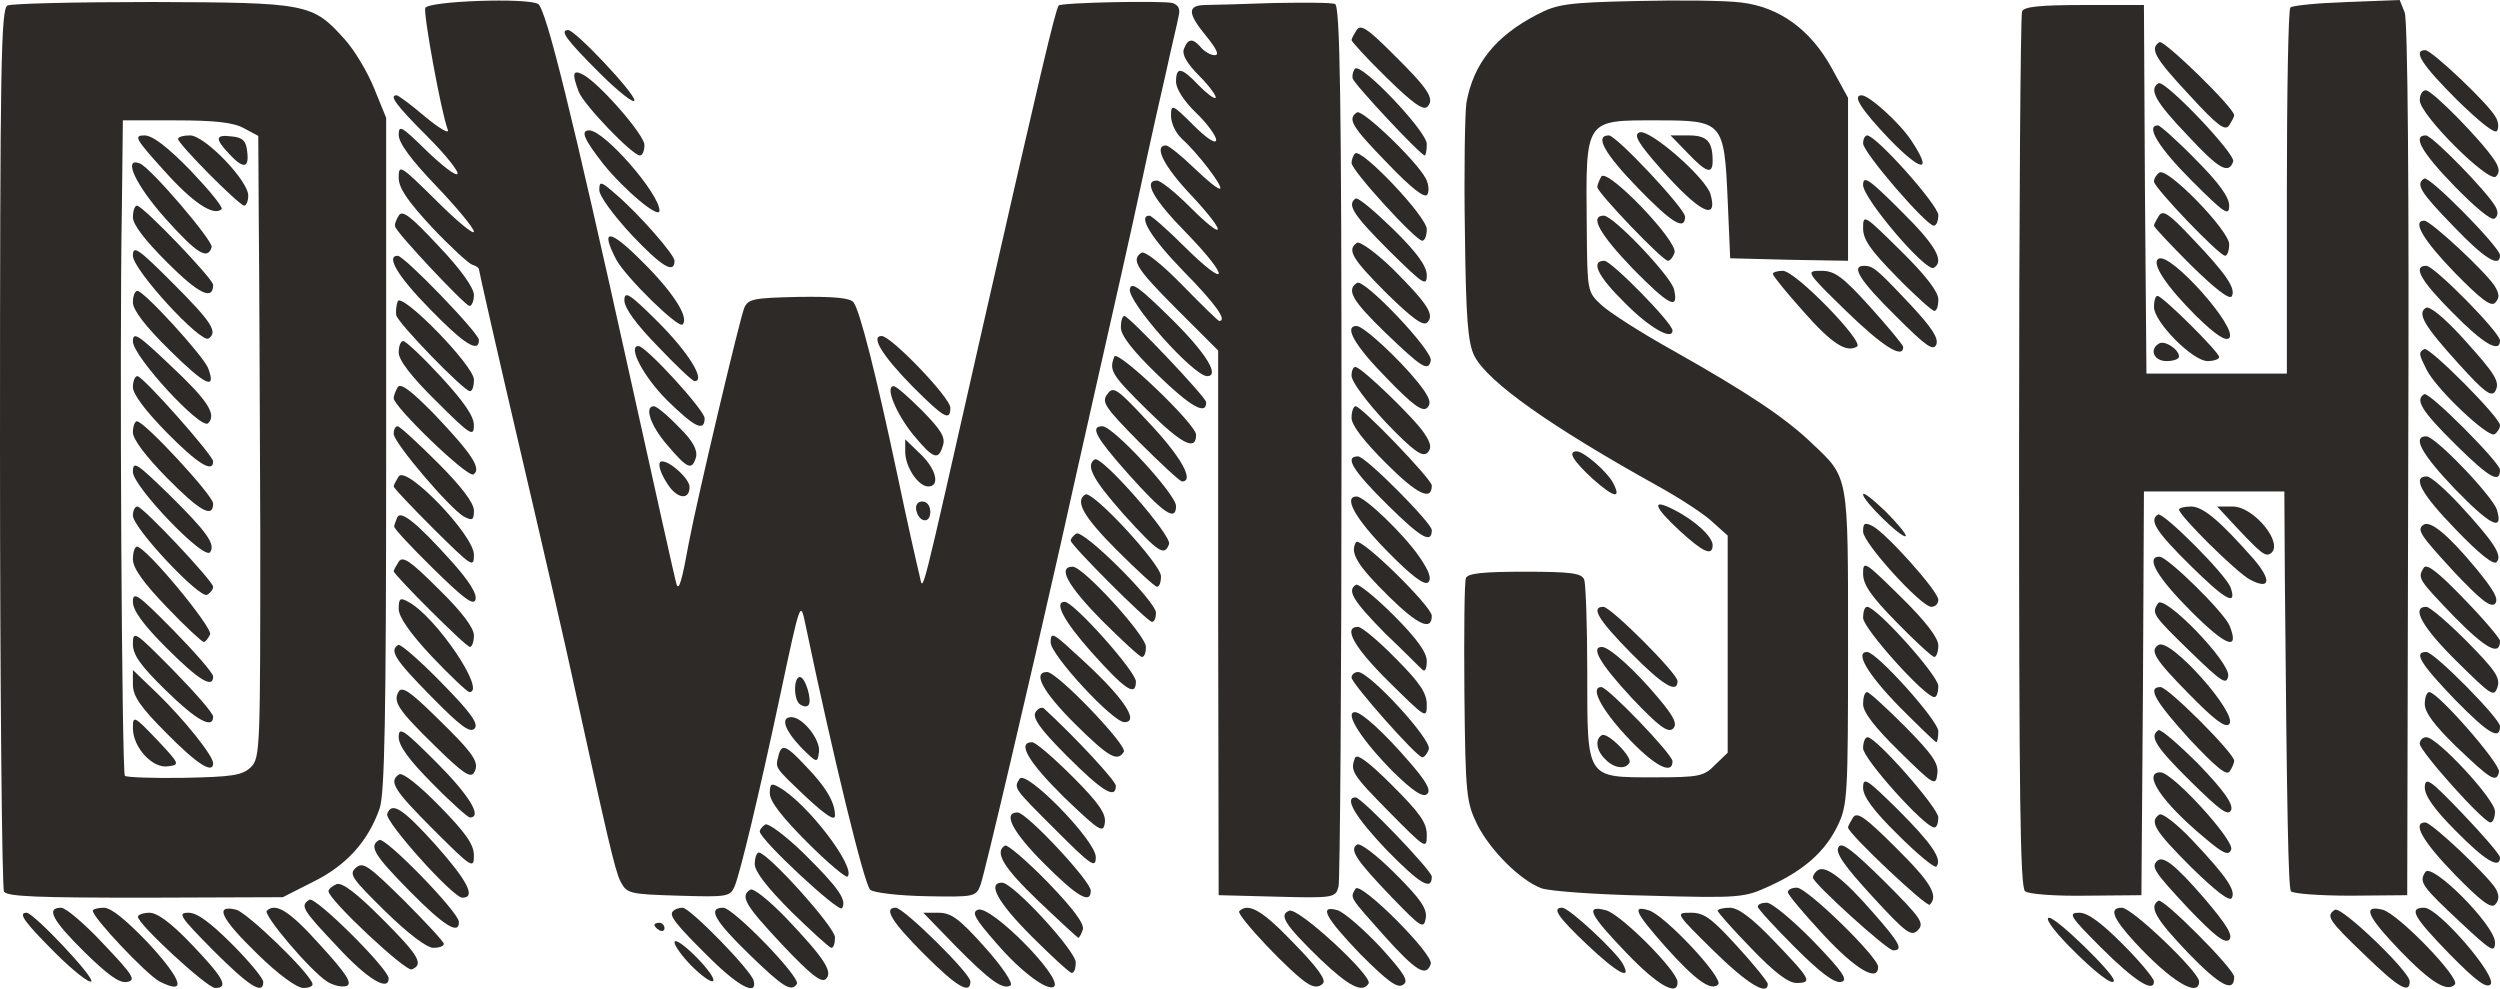 <svg version="1.2" xmlns="http://www.w3.org/2000/svg" viewBox="0 0 4985 1972"><style>.s0 { fill: #2e2a27 }</style><g id="l4De3iwlqqxAUGVzYYiFIWy"><g id="Layer"><path id="p16StydFR1" fill-rule="evenodd" class="s0" d="M15 11c8-4 139-7 290-7 309 1 318 3 382 74 20 22 46 66 59 98l24 59v670c0 525-3 678-13 707-23 66-67 114-132 146l-61 31-274 1c-212 0-275-2-282-12-4-7-8-406-8-886C0 125 2 17 15 11zm234 1536c3 3 56 5 118 4 97-2 116-5 133-21 19-19 19-35 19-472-1-249-2-528-3-620l-1-167-30-16c-20-11-59-15-134-15H245l-2 178c-5 276 0 1123 6 1129z"/><path id="plnar88mB" class="s0" d="M288 270c16 0 45 22 92 70 37 39 65 73 62 77-16 15-58-13-115-77-57-63-61-70-39-70z"/><path id="p7aGhDHCA" class="s0" d="M279 326c21 8 147 155 143 167-8 26-29 13-91-56-61-68-87-125-52-111z"/><path id="p8HRSGFsc" class="s0" d="M273 410c12 0 152 146 152 158 0 32-29 18-91-44-45-45-69-76-69-91 0-13 4-23 8-23z"/><path id="p19wSkkzYz" class="s0" d="M345 565c77 77 90 97 71 110-16 10-151-137-151-165 0-22 10-15 80 55z"/><path id="phGlIL2oA" class="s0" d="M274 580c13 0 131 129 141 154 17 45-5 35-76-35-49-48-74-81-74-96 0-13 4-23 9-23z"/><path id="p1C47WGhOy" class="s0" d="M337 726c76 71 96 100 78 118-14 14-149-132-150-163 0-20 9-15 72 45z"/><path id="pmtFZ9UgF" class="s0" d="M274 750c11 0 151 158 151 170 0 24-31 5-93-58-42-43-67-76-67-90 0-12 4-22 9-22z"/><path id="pF4tuRxEP" class="s0" d="M273 840c15 0 152 148 152 164 0 30-26 16-93-52-42-43-67-76-67-90 0-12 4-22 8-22z"/><path id="psL0km2uo" class="s0" d="M336 985c77 76 94 100 83 116-11 18-154-131-154-160 0-23 7-18 71 44z"/><path id="pWLnL8Z1R" class="s0" d="M274 1010c11 0 151 149 151 160 0 5-5 12-12 16-14 9-148-133-148-158 0-10 4-18 9-18z"/><path id="poJjuaD4e" class="s0" d="M273 1090c18 0 151 161 146 175-4 8-9 15-13 15-3 0-37-31-74-70-46-48-67-77-67-95 0-14 4-25 8-25z"/><path id="p1S1ZaRSO" class="s0" d="M345 1256c44 45 80 86 80 93 0 25-29 7-93-57-47-47-67-75-67-92 0-22 10-15 80 56z"/><path id="p1GPaNHUpJ" class="s0" d="M345 1336c44 45 80 86 80 93 0 26-34 7-95-53-50-49-65-70-65-92 0-28 4-25 80 52z"/><path id="pOqoxlU0D" class="s0" d="M316 1385c53 52 109 122 109 137 0 22-32 2-93-60-52-52-67-74-67-97v-29z"/><path id="p9rxf8tJf" class="s0" d="M313 1475c46 49 46 50 22 53-31 5-70-38-70-76 0-26 2-25 48 23z"/><path id="pln19spbn" class="s0" d="M379 270c29 0 116 90 116 120 0 11-4 20-8 20-10 0-132-123-132-133 0-4 11-7 24-7z"/><path id="pITlb1Ppb" class="s0" d="M462 272c22 2 29 9 31 31 4 33-8 34-36 4-29-31-28-39 5-35z"/><path id="pQ2Z6qFQA" class="s0" d="M53 1820c14 0 136 129 129 137-4 4-37-22-72-57-61-61-75-80-57-80z"/><path id="p15FnvfwGw" class="s0" d="M122 1810c9 0 48 33 85 73 59 62 65 72 46 75-15 3-39-15-84-59-65-64-78-89-47-89z"/><path id="p8IUb0fpG" class="s0" d="M207 1810c15 0 45 25 90 72 67 73 76 103 21 75-26-14-133-127-133-141 0-3 10-6 22-6z"/><path id="pgQOqGJlC" class="s0" d="M298 1820c16 0 44 21 85 64 63 66 74 86 46 86-16 0-154-127-154-142 0-4 11-8 23-8z"/><path id="p9SvB1CXi" class="s0" d="M376 1820c17 0 43 19 87 63 34 34 62 68 62 75 0 27-29 8-100-63-66-67-72-75-49-75z"/><path id="p1Btr90ZXP" class="s0" d="M471 1814c22 6 143 122 152 147 2 5-6 9-18 9-13 0-49-26-91-67-73-71-88-100-43-89z"/><path id="pupciRWJg" class="s0" d="M532 1816c18-17 46 1 107 69 53 58 64 76 52 81-9 3-27-1-39-9-33-21-128-133-120-141z"/><path id="pVgU4FaZY" class="s0" d="M617 1794c12-7 158 138 158 157 0 27-43 1-102-63-71-75-75-82-56-94z"/><path id="p688bX27g" class="s0" d="M671 1763c11-4 39 17 90 68 74 74 85 92 60 102-12 5-166-139-166-156 0-4 7-10 16-14z"/><path id="pvlM5bOgk" class="s0" d="M710 1730c14-12 25-4 96 66 43 43 79 82 79 86 0 5-10 8-21 8-13 0-51-29-96-73-67-66-73-74-58-87z"/><path id="pscU0oyJ8" class="s0" d="M756 1675c11-8 158 143 159 163 1 27-29 9-98-61-71-72-82-90-61-102z"/><path id="p16R9sgLJ" class="s0" d="M772 1623c9-25 30-12 96 61 64 72 82 106 54 106-19 0-155-152-150-167z"/><path id="p17cRANueT" class="s0" d="M791 190c3 0 29 19 57 43 28 23 48 35 45 26-13-33-49-231-45-243 5-14 204-21 225-8 16 10 68 221 182 737 50 226 92 415 94 420 5 14 11-8 25-85 17-89 100-440 110-466 8-18 18-20 109-22 69-1 103 2 109 11 12 15 44 139 88 347 19 91 39 179 43 195 9 34-4 83 127-495 113-497 144-629 151-639 5-6 207-10 227-5 12 4 16 12 12 27-2 12-14 60-24 107-11 47-34 150-51 230s-56 253-86 385-63 281-74 330c-61 270-152 659-160 680-9 23-12 24-109 22-55-1-105-7-111-13-12-12-74-266-129-529-10-48-10-48-50 140-43 202-80 355-91 382-9 21-14 22-112 19-99-3-103-4-116-29-11-22-26-88-97-412-8-38-53-235-100-436s-85-369-85-372-6-7-13-9-43-35-80-74c-50-54-67-79-67-100 0-27 3-25 75 46 41 41 75 69 75 62s-34-48-75-91q-75-78-75-102c0-21 6-17 55 31 30 29 58 51 62 47s-23-38-60-75c-62-62-77-82-61-82z"/><path id="p14E5lXTBS" class="s0" d="M795 430c7-12 23 0 79 60 44 46 71 84 71 98 0 12-4 22-9 22-8 0-144-144-148-158-2-4 2-14 7-22z"/><path id="pfluR24Qi" class="s0" d="M793 510c13 0 162 154 162 168 0 27-30 8-98-62-64-65-88-106-64-106z"/><path id="pjd6zkS1x" class="s0" d="M793 601c7-20 152 128 152 156 0 13-3 23-8 23-12 0-146-138-147-152-1-7 0-19 3-27z"/><path id="pqdbFfeIX" class="s0" d="M793 772c6-9 27 7 74 55 74 78 94 108 77 119-12 7-159-135-159-152 0-5 4-15 8-22z"/><path id="pWXSlVXbd" class="s0" d="M793 850c4 0 40 33 80 73 47 47 72 80 72 95 0 19-3 21-20 12-27-15-140-147-140-165 0-8 3-15 8-15z"/><path id="p10A0QoJ7d" class="s0" d="M795 950c15-23 150 117 150 156 0 27-3 25-80-51-44-44-80-82-80-85s5-12 10-20z"/><path id="pQO3p5XB" class="s0" d="M792 1032c6-16 39 10 108 87 36 40 52 66 48 77-4 12-24-3-84-62-44-43-79-81-78-84 0-3 3-11 6-18z"/><path id="pPEwjRaRA" class="s0" d="M795 1120c8-12 23-2 80 55 46 45 70 77 70 92 0 13-4 23-8 23-8 0-152-144-152-151 0-2 5-11 10-19z"/><path id="peSoymK88" class="s0" d="M794 1286c4-3 43 31 86 75 61 62 75 83 66 92s-28-5-86-64c-73-74-84-92-66-103z"/><path id="pK5szSeFg" class="s0" d="M795 1379c7-11 23 0 75 51 77 75 87 91 75 111-7 11-23 0-75-51-77-75-87-91-75-111z"/><path id="pnwCvojL9" class="s0" d="M796 1544c7-4 40 22 80 63 53 54 69 77 69 99 0 27-4 25-80-51-79-79-91-97-69-111z"/><path id="pUEClJSVN" class="s0" d="M804 680c5 0 39 32 75 71 46 50 66 79 66 97 0 24-7 20-75-48-50-49-75-82-75-97 0-13 4-23 9-23z"/><path id="p1DLmLehkk" class="s0" d="M814 1200c55 29 157 180 122 180-4 0-38-32-75-71-44-47-66-79-66-95 0-21 3-23 19-14z"/><path id="pgiDv1GEG" class="s0" d="M870 1520c65 65 93 110 67 110-4 0-38-30-75-68-46-46-67-75-67-92 0-22 9-16 75 50z"/><path id="p6myWU1u4" class="s0" d="M1133 60c14 0 132 125 132 140 0 8-32-17-70-55-66-66-80-85-62-85z"/><path id="pCpd4gMKu" class="s0" d="M1163 149c33 18 122 120 122 140 0 12-4 21-9 21-15 0-112-101-122-127-14-37-12-45 9-34z"/><path id="pCd915x6x" class="s0" d="M1175 260c30 0 140 126 140 160 0 18-70-41-112-93-39-50-46-67-28-67z"/><path id="pV6Ki34Nh" class="s0" d="M1231 390c45 39 114 118 114 130 0 27-25 12-84-50-38-41-66-79-66-91 0-19 3-18 36 11z"/><path id="pesi4WvHd" class="s0" d="M1279 520c62 61 96 113 82 127-8 9-113-94-132-129-33-63-14-62 50 2z"/><path id="p8kRxd7lh" class="s0" d="M1314 644c59 59 94 116 71 116-4 0-37-31-73-69-44-45-67-77-67-92 0-20 10-14 69 45z"/><path id="p4vCBnMBM" class="s0" d="M1273 690c15 0 132 128 132 144 0 28-20 18-75-36-47-47-79-108-57-108z"/><path id="p148CZbK5j" class="s0" d="M1304 810c5 0 27 18 49 41 28 27 38 46 35 60-8 28-17 24-57-23-34-39-47-78-27-78z"/><path id="pXfaKOAU3" class="s0" d="M1315 1840c5 0 10 5 10 11 0 5-5 7-10 4-6-3-10-8-10-11 0-2 4-4 10-4z"/><path id="pXWdHZga5" class="s0" d="M1320 920c17 0 55 35 55 51 0 27-25 24-44-6-16-24-21-45-11-45z"/><path id="pyG4L3IDt" class="s0" d="M1342 1817c3-4 12-7 19-7 15 0 138 126 142 146 7 30-29 12-85-43-71-70-85-88-76-96z"/><path id="pZUJIuxkE" class="s0" d="M1387 1907c23 23 39 45 35 49-3 4-22-9-42-29-19-19-35-41-35-48 0-8 19 5 42 28z"/><path id="pdfypOzMY" class="s0" d="M1442 1810c20 0 155 139 147 152-11 17-28 6-95-59-69-67-84-93-52-93z"/><path id="p12Fyan9YN" class="s0" d="M1496 1774c6-4 37 21 71 56 78 82 94 108 80 122-9 9-31-9-87-68-74-79-85-97-64-110z"/><path id="pcER4JitX" class="s0" d="M1513 1700c18 0 152 149 152 169 0 12-3 21-7 21s-40-33-80-72c-48-48-73-80-73-95 0-13 4-23 8-23z"/><path id="pNtyIq81f" class="s0" d="M1526 1644c6-3 40 22 76 57 71 70 87 94 77 110-6 10-164-137-164-153 0-4 5-10 11-14z"/><path id="pEldQAfpS" class="s0" d="M1552 1569c56 30 156 161 138 179-3 3-39-27-80-68-50-50-75-82-75-98 0-19 3-21 17-13z"/><path id="po4UkS4ZU" class="s0" d="M1552 1508c6-26 15-23 55 20 40 41 58 72 58 98 0 12-18 0-58-37-63-60-61-57-55-81z"/><path id="p16OPmQKHA" class="s0" d="M1578 1430c23 0 59 46 55 70-3 22-4 22-36-10-33-35-41-60-19-60z"/><path id="pzoORHOZv" class="s0" d="M1595 1350c11 0 25 48 17 56-3 4-10 3-16-1-14-8-14-55-1-55z"/><path id="p1CysYpxrz" class="s0" d="M1758 670c19 0 137 123 137 143 0 28-13 20-75-42-60-61-85-101-62-101z"/><path id="pQIpnZRpp" class="s0" d="M1782 770c5 0 30 22 57 49 37 38 47 53 41 70-9 30-19 26-59-22-34-42-57-97-39-97z"/><path id="pgNFUXhWB" class="s0" d="M1786 1810c16 0 149 131 149 147 0 27-27 11-93-55-64-64-81-92-56-92z"/><path id="p1BpCVfYfx" class="s0" d="M1835 905c32 30 40 65 16 65-20 0-46-39-46-69v-25z"/><path id="pu6KjG577" class="s0" d="M1839 1000c10 0 16 9 16 21 0 24-23 21-28-4-2-10 3-17 12-17z"/><path id="p112lNTcD9" class="s0" d="M1871 1820c26 0 42 12 93 69 34 38 57 72 51 76-15 9-40-8-110-79l-64-66z"/><path id="pdhqfnbgW" class="s0" d="M1950 1814c25-10 169 135 152 153-12 11-66-29-115-86-44-50-50-62-37-67z"/><path id="p6QNfSQad" class="s0" d="M1998 1760c22 0 147 136 147 159 0 12-3 21-8 21-4 0-40-33-80-73-68-68-89-107-59-107z"/><path id="pLRzxmnl7" class="s0" d="M2004 1686c4-3 43 30 85 73 53 55 74 84 70 95-3 9-7 16-9 16-1 0-37-33-79-73-70-67-89-98-67-111z"/><path id="pfvuqXesM" class="s0" d="M2029 1620c18 0 146 137 146 156 0 28-27 12-93-54-64-64-83-102-53-102z"/><path id="pTW1xmAhr" class="s0" d="M2033 1553c12-20 152 123 152 156 0 23-8 18-80-54-84-84-84-83-72-102z"/><path id="pFSEFyy5h" class="s0" d="M2058 1480c7 0 43 31 81 69 52 52 67 74 64 92-3 21-10 17-81-51-71-70-95-110-64-110z"/><path id="p01DmlNqv" class="s0" d="M2065 1420c5-8 13-11 17-7 61 56 143 144 143 154 0 28-28 10-97-59-55-55-70-77-63-88z"/><path id="przmBcIij" class="s0" d="M2088 1340c20 0 160 146 153 159-13 21-30 11-98-56-64-64-85-103-55-103z"/><path id="pSd4LJYRv" class="s0" d="M2143 1302c93 83 132 138 99 138-23 0-147-134-147-159 0-21 4-20 48 21z"/><path id="pR2uuAgQG" class="s0" d="M2123 1200c18 0 142 139 142 159 0 31-21 17-89-59-55-62-75-100-53-100z"/><path id="p1EjN3pvms" class="s0" d="M2139 1130c21 0 146 137 146 160 0 11-3 20-8 20-4 0-40-33-80-73-68-69-89-107-58-107z"/><path id="pcvW1ANbw" class="s0" d="M2146 1064c14-9 159 135 159 158 0 10-3 18-8 18-9 0-162-153-162-162 0-4 5-10 11-14z"/><path id="p1DPU6g9to" class="s0" d="M2164 986c14-9 151 139 151 163 0 12-3 21-8 21-4 0-40-33-80-73-67-67-84-98-63-111z"/><path id="pdYt4RWLm" class="s0" d="M2183 916c14-8 155 153 148 169-9 25-21 17-90-59-62-70-77-98-58-110z"/><path id="pXEs7PwK4" class="s0" d="M2198 850c22 0 147 136 147 159 0 32-25 15-98-67-62-70-74-92-49-92z"/><path id="p19xrbtOFT" class="s0" d="M2208 786c12-17 19-12 85 59 63 67 89 115 64 115-4 0-42-35-85-78-69-70-76-80-64-96z"/><path id="pCcr25x8w" class="s0" d="M2222 711c6-15 163 135 163 156 0 33-28 19-96-48-73-72-78-80-67-108z"/><path id="pUjUbrtqo" class="s0" d="M2242 630c9 0 163 162 163 172 1 27-31 9-95-53-51-49-75-80-75-96 0-13 3-23 7-23z"/><path id="p1HiR1iDwH" class="s0" d="M2253 576c3-15 19-3 83 60 69 68 97 114 71 114-27 0-160-149-154-174z"/><path id="pxohIXbHT" class="s0" d="M2276 504c7-4 40 22 82 65 38 39 71 71 73 71 17 0-7-34-71-99-65-67-92-111-68-111 4 0 36 28 70 62 88 87 92 64 5-26-68-69-88-106-60-106 7 0 36 23 65 52 73 73 76 55 3-23-55-58-75-99-50-99 5 0 30 20 56 45s49 44 52 41c5-6-45-71-77-100-12-11-21-31-21-45 0-24 2-24 45 19 27 27 45 38 45 29 0-8-18-33-40-54-24-23-40-48-40-62 0-31 11-29 45 7 16 16 31 28 34 25 2-3-12-23-32-43-26-26-36-44-31-55 8-21 18-21 34-2 7 8 19 15 27 15 10 0 4-12-16-37-38-46-39-62-4-63 16 0 77-2 138-4 60-1 116-1 122 2 10 3 13 186 13 871 0 476-3 876-6 889-6 22-9 23-123 20l-116-3-1-543V699l-82-82c-82-82-92-99-71-113z"/><path id="piF8l3vhx" class="s0" d="M2471 1817c18-18 46-2 109 64 47 48 65 73 58 80-8 8-17 8-29 1-31-17-145-138-138-145z"/><path id="p13ucNJSsf" class="s0" d="M2571 1816c18-7 167 131 158 145-12 20-39 6-96-48-71-69-84-89-62-97z"/><path id="pcslZUbBv" class="s0" d="M2667 1815c13 4 51 37 85 73 50 55 58 69 45 76-11 7-31-8-84-61-71-74-84-99-46-88z"/><path id="pofmmx2ok" class="s0" d="M2705 60c8-12 21-4 70 45 72 71 87 92 71 108-8 8-30-8-81-58-39-38-70-72-70-75s5-12 10-20z"/><path id="pJDezrrpt" class="s0" d="M2702 137c12-13 143 125 143 150 0 13-2 23-4 23-8 0-141-142-144-154-1-6 1-15 5-19z"/><path id="pDv0on6vo" class="s0" d="M2706 224c11-6 118 96 137 132 6 11 7 26 3 32-5 8-31-12-79-62-72-74-81-89-61-102z"/><path id="p1CxR6fZdM" class="s0" d="M2702 306c12-12 143 126 143 151 0 13-4 23-9 23-13 0-141-140-141-155 0-6 3-15 7-19z"/><path id="p17TjZXA7u" class="s0" d="M2703 396c5-3 38 25 75 61 48 47 67 74 67 92 0 23-7 18-75-49-71-71-85-92-67-104z"/><path id="pTIGKU8CE" class="s0" d="M2706 484c6-3 38 20 71 52 70 70 84 92 69 107-8 8-30-8-81-58-69-69-80-87-59-101z"/><path id="poZmJ0jpY" class="s0" d="M2706 564c14-9 151 135 147 155-5 23-18 14-91-56-66-64-78-85-56-99z"/><path id="p1FTRVRg7F" class="s0" d="M2705 650c14 0 84 65 122 112 24 30 28 42 19 51s-28-4-81-59c-64-65-86-104-60-104z"/><path id="p19PEbPY3J" class="s0" d="M2704 732c17 6 118 104 136 132 14 21 15 30 6 39-10 9-28-4-82-60-40-43-69-82-69-94 0-11 4-19 9-17z"/><path id="p16xdUgQhi" class="s0" d="M2703 810c12 0 152 146 152 158 0 32-29 18-91-44-45-45-69-76-69-91 0-13 4-23 8-23z"/><path id="p6CnKraLN" class="s0" d="M2708 910c15 0 147 133 147 147 0 28-21 16-87-49-71-70-88-98-60-98z"/><path id="pkwSp4Cx8" class="s0" d="M2705 990c16 0 94 75 125 120 20 29 25 44 18 51s-32-11-82-62c-64-65-88-109-61-109z"/><path id="pHj1eyNGJ" class="s0" d="M2704 1081c8-12 151 128 151 147 0 31-28 18-85-38-64-63-79-88-66-109z"/><path id="p1H34q1NCf" class="s0" d="M2704 1166c4-3 38 24 75 61 46 46 66 74 66 91 0 14-3 22-8 18-4-3-37-37-75-73-64-65-77-86-58-97z"/><path id="p140PIzKEF" class="s0" d="M2708 1250c7 0 41 28 75 63 48 48 62 69 62 92 0 29-2 27-75-45-70-69-93-110-62-110z"/><path id="pqfS4kQPj" class="s0" d="M2708 1340c23 0 148 136 141 154-3 9-9 16-13 16-11 0-141-147-141-159 0-6 6-11 13-11z"/><path id="pl2xIagYs" class="s0" d="M2702 1420c13 0 59 42 108 99 33 38 44 56 36 64s-27-4-67-43c-62-62-100-120-77-120z"/><path id="pn2Cxnt2j" class="s0" d="M2702 1511c4-9 28 9 74 55 55 55 69 74 69 99 0 29-2 28-75-46-75-76-78-82-68-108z"/><path id="pKNsubjeu" class="s0" d="M2703 1590c12 0 152 146 152 158 0 29-23 15-89-52-63-66-87-106-63-106z"/><path id="pr2f1MJg0" class="s0" d="M2706 1684c6-4 39 21 76 58 51 51 64 70 61 89-4 22-9 19-67-41-72-75-86-96-70-106z"/><path id="pKXtQ3oQQ" class="s0" d="M2703 1772c10-15 156 131 150 150-9 27-29 15-92-55-72-81-69-76-58-95z"/><path id="pFIjfCzka" class="s0" d="M2924 205c14-78 58-133 141-176 40-21 61-24 199-27 85-2 178-1 208 3 76 9 138 54 180 130l33 60v325l-118-2-117-3-5-116c-7-156-9-159-140-159-146 0-143-5-141 213 1 128 1 129 29 155 16 15 80 56 143 91 149 84 224 134 277 185 74 70 72 59 72 407 0 296-1 315-21 356-25 51-66 88-136 120-50 23-58 24-240 19-103-2-200-9-215-15-42-16-101-75-127-126-22-45-24-59-26-264-1-119 0-222 3-228 3-10 36-13 117-13 94 0 114 3 119 16 3 9 6 92 6 185 0 214-3 209 135 209 88 0 98-2 120-25l25-24v-433l-29-26c-15-15-64-47-107-71-218-121-342-209-369-261-13-26-17-73-19-248-2-119 0-235 3-257z"/><path id="p43jmMucs" class="s0" d="M3115 1810c14 0 108 88 121 112 19 35-12 18-72-39-58-55-70-73-49-73z"/><path id="pW8dgxgXr" class="s0" d="M3144 900c14 0 60 40 72 62 18 34 3 31-40-7-39-36-51-55-32-55z"/><path id="paAyIVyqr" class="s0" d="M3202 1815c29 7 142 120 143 143 1 30-40 7-102-58-74-77-83-96-41-85z"/><path id="pS86AIcNO" class="s0" d="M3193 352c12-18 154 130 146 152-3 9-9 16-13 16-11 0-141-136-141-147 0-4 4-14 8-21z"/><path id="p1BNlvEzjw" class="s0" d="M3198 430c19 0 134 121 140 147 10 43-10 32-82-41-67-70-87-106-58-106z"/><path id="piBYo6Qju" class="s0" d="M3199 520c14 0 136 124 136 139 0 21-47-6-96-56-53-52-68-83-40-83z"/><path id="pKYz1VRA7" class="s0" d="M3197 1210c15 0 148 133 148 148 0 26-29 9-93-56s-81-92-55-92z"/><path id="p1HQEGGZEx" class="s0" d="M3194 1290c15 0 66 46 112 101 33 39 39 53 30 62-10 9-28-4-82-61q-94.5-102-60-102z"/><path id="pjMNVyi9L" class="s0" d="M3193 1370c13 0 142 134 142 148 0 29-38 8-92-50-51-55-73-98-50-98z"/><path id="p18mHpK2qh" class="s0" d="M3194 1466c11-7 62 44 55 55-8 14-31 11-48-7-18-17-21-40-7-48z"/><path id="p1GKBbq5UZ" class="s0" d="M3208 270c15 0 152 146 152 162 0 29-27 12-93-56-68-70-88-106-59-106z"/><path id="pQ1Mh9gDR" class="s0" d="M3269 264c20-8 134 92 142 124 15 55-23 35-100-52-45-51-54-67-42-72z"/><path id="pIVNAt6Hq" class="s0" d="M3287 1815c31 8 151 136 139 148-14 14-45-8-105-75-61-69-67-83-34-73z"/><path id="pEaqJpFTp" class="s0" d="M3337 1016c42 21 78 54 78 71 0 23-19 14-65-28-53-49-58-66-13-43z"/><path id="p1JGJ9MgT" class="s0" d="M3367 270c37 0 48 12 48 51 0 27-12 24-50-16l-34-35z"/><path id="px08OYexf" class="s0" d="M3372 1820c26 0 41 11 92 67 34 37 61 71 61 75 0 25-42-1-109-67-76-75-76-75-44-75z"/><path id="pJOyD57Bx" class="s0" d="M3449 1810c17 0 44 20 88 66 74 77 78 84 45 84-16 0-44-21-90-69-37-38-67-72-67-75s11-6 24-6z"/><path id="p62ZgcFR8" class="s0" d="M3523 1800c10 0 52 35 93 77 60 62 70 78 55 81-13 3-42-19-92-69-41-41-74-77-74-81 0-5 8-8 18-8z"/><path id="pzU0oU72t" class="s0" d="M3555 540c25 0 163 142 148 151-21 13-50-5-108-71-33-37-60-70-60-74 0-3 9-6 20-6z"/><path id="p11iatHPcn" class="s0" d="M3583 1770c20 0 162 138 162 158 0 31-44 6-109-64-39-42-71-80-71-85s8-9 18-9z"/><path id="pDl9O1le7" class="s0" d="M3632 540c26 0 42 11 97 72 36 40 66 76 66 80 0 25-42-2-114-72-81-79-81-80-49-80z"/><path id="pGxZ3tZes" class="s0" d="M3625 1735c16-10 52 18 111 86 52 59 60 74 39 74-12 0-160-134-160-145 0-5 5-12 10-15z"/><path id="pCvttl2w9" class="s0" d="M3666 1689c6-11 27 5 91 68 74 74 81 84 67 98-13 13-23 6-91-68-56-61-74-87-67-98z"/><path id="p1FiByNdQG" class="s0" d="M3695 1630c8-12 24-1 85 60 70 69 86 96 68 114-6 6-163-142-163-154 0-3 5-12 10-20z"/><path id="pmRRu3Kly" class="s0" d="M3712 190c15 0 76 55 99 90 44 66 21 64-44-3-56-59-74-87-55-87z"/><path id="plEJ0mI7M" class="s0" d="M3717 530c18 0 26 7 92 77 42 45 57 67 52 80-6 14-21 3-81-57-72-71-90-100-63-100z"/><path id="p8xuzV055" class="s0" d="M3723 270c18 0 142 139 142 159 0 12-4 21-9 21-15 0-141-146-141-164 0-9 4-16 8-16z"/><path id="pJP6HZyCd" class="s0" d="M3790 420c70 69 88 101 66 114-15 10-141-138-141-165 0-20 11-13 75 51z"/><path id="pxdaYIcG2" class="s0" d="M3790 500c50 49 75 82 75 97 0 13-3 23-8 23-4 0-38-30-75-68-52-53-67-74-67-97 0-29 2-27 75 45z"/><path id="psfGGwYbU" class="s0" d="M3760 1020c24 24 42 46 40 49-7 6-85-70-85-83 0-6 20 10 45 34z"/><path id="p1DE2XyzXe" class="s0" d="M3734 1049c28 15 131 130 131 147 0 8-6 14-14 14-20 0-136-127-136-150 0-17 3-19 19-11z"/><path id="pHQUrW0C5" class="s0" d="M3790 1190c50 49 75 82 75 97 0 13-4 23-8 23s-38-31-75-69c-51-52-67-75-67-97 0-27 3-25 75 46z"/><path id="pZcrw7tn7" class="s0" d="M3723 1210c19 0 142 137 142 158 0 12-3 22-8 22-19 0-142-137-142-158 0-12 3-22 8-22z"/><path id="pyPhM2thC" class="s0" d="M3723 1300c19 0 142 137 142 158 0 12-2 22-4 22s-36-33-75-72c-62-64-88-108-63-108z"/><path id="pxXhUtsPD" class="s0" d="M3723 1380c4 0 38 31 76 69 54 55 67 73 64 94-3 25-6 24-76-45-49-48-72-78-72-94 0-13 3-24 8-24z"/><path id="pvNEYUzen" class="s0" d="M3724 1470c17 0 141 141 141 160 0 11-3 20-8 20-19 0-142-137-142-158 0-12 4-22 9-22z"/><path id="pJOBbn6Jp" class="s0" d="M3785 1615c67 67 89 99 76 113-4 3-38-25-76-63-50-49-70-77-70-94 0-23 7-18 70 44z"/><path id="pYoYk6dKY" class="s0" d="M4032 23c3-10 38-13 124-13h119l2 368 3 367h280V383c0-199 3-365 7-368 4-4 55-9 113-11l105-4 10 25c6 17 9 346 7 893l-2 867-113 1c-62 0-116-4-119-9-5-9-8-157-12-624l-1-173h-280l-2 403-3 402-110 1c-61 1-116-3-122-9-10-7-12-201-12-876 0-476 3-872 6-878z"/><path id="pMh6oGg5t" class="s0" d="M4086 1830c15 0 129 111 129 125 0 13-38-16-90-69-33-34-48-56-39-56z"/><path id="pluNUPzuX" class="s0" d="M4146 1820c17 0 43 19 87 63 34 34 62 68 62 74 0 24-40-2-106-68-62-62-66-69-43-69z"/><path id="pFKRSj5Th" class="s0" d="M4231 1810c20 0 154 128 154 147 0 34-57-1-128-78-45-49-52-69-26-69z"/><path id="p16eSOYzpT" class="s0" d="M4306 84c9-5 149 131 149 146 0 3-5 12-10 20-8 12-23 1-79-60-70-75-80-93-60-106z"/><path id="pYtzIKygC" class="s0" d="M4304 166c12-8 154 141 149 156-9 26-28 16-91-52-64-67-78-92-58-104z"/><path id="ptYeJhIh3" class="s0" d="M4303 250c4 0 38 30 75 68 46 46 67 75 67 92 0 22-9 16-75-50-65-65-93-110-67-110z"/><path id="piOg7b5hL" class="s0" d="M4306 344c17-10 139 116 139 143 0 13-4 23-8 23-12 0-142-136-142-148 0-6 5-14 11-18z"/><path id="pcwfTSy8c" class="s0" d="M4305 430c8-12 20-4 66 45 69 72 88 101 79 116-5 7-34-16-81-62-41-41-74-76-74-79s5-12 10-20z"/><path id="ppeEJcNCs" class="s0" d="M4304 516c23-15 160 139 141 158-7 7-27-6-66-44-59-59-90-105-75-114z"/><path id="p1GdWtp6xI" class="s0" d="M4302 590c10 0 123 112 123 122 0 4-10 8-23 8-30 0-107-78-107-108 0-12 3-22 7-22z"/><path id="pd5ON3j2p" class="s0" d="M4305 685c12-7 40 12 40 26 0 5-11 9-25 9-25 0-35-23-15-35z"/><path id="paTSWZ450" class="s0" d="M4303 1026c10-6 137 121 145 146 13 38-11 24-80-44-70-69-83-91-65-102z"/><path id="pVySWg9N8" class="s0" d="M4306 1110c16 0 130 112 140 138 20 51-7 41-77-29-67-67-92-109-63-109z"/><path id="p29ALj6fm" class="s0" d="M4303 1203c12-19 145 118 140 145-3 19-13 12-76-49-75-73-77-76-64-96z"/><path id="ppIAsMj5W" class="s0" d="M4304 1286c24-15 160 139 141 158-8 8-30-9-80-60-69-70-79-87-61-98z"/><path id="pt4RasZ06" class="s0" d="M4308 1370c15 0 147 132 147 147 0 4-4 14-9 21-6 10-27-8-80-64-69-76-85-104-58-104z"/><path id="pjvpNbaVH" class="s0" d="M4304 1456c4-3 40 28 80 68 51 53 69 79 65 91-6 13-21 2-80-56-71-70-84-91-65-103z"/><path id="pvd6fjWjz" class="s0" d="M4308 1540c24 0 148 136 141 154-5 13-15 9-55-25-84-70-123-129-86-129z"/><path id="pxLHM1nIN" class="s0" d="M4306 1624c6-3 35 19 66 52 68 72 87 100 78 115-5 7-34-16-81-62-73-73-84-91-63-105z"/><path id="pSquSlv3d" class="s0" d="M4301 1717c12-12 36 7 95 75 45 53 57 73 49 82-9 8-29-8-81-62-68-73-75-83-63-95z"/><path id="p1FYov7fSB" class="s0" d="M4304 1796c9-6 151 136 151 152 0 33-29 17-91-47-65-68-80-93-60-105z"/><path id="p8iXNOskJ" class="s0" d="M4369 1010c24 0 58 29 125 105 36 42 33 62-7 41-26-13-142-128-142-140 0-3 11-6 24-6z"/><path id="p1FPqsQxM6" class="s0" d="M4452 1010c43 0 104 76 75 94-10 6-18 0-67-52l-39-42z"/><path id="phQ5c2W0U" class="s0" d="M4656 1814c13-7 149 123 149 143 0 26-23 12-91-54-71-68-77-77-58-89z"/><path id="pOH1DSRht" class="s0" d="M4751 1814c31 8 156 137 144 149-15 16-47-3-109-67-67-70-76-92-35-82z"/><path id="pgfZzwKDE" class="s0" d="M4834 1810c28 0 147 138 132 153-8 8-28-6-81-60-73-75-83-93-51-93z"/><path id="p1CK4Drsfu" class="s0" d="M4836 100c13 0 127 108 140 133 6 9 7 22 3 28-4 7-36-19-80-62-69-69-89-99-63-99z"/><path id="prbK9gUlG" class="s0" d="M4837 180c13 0 110 99 136 138 11 16 12 26 4 34-14 14-152-123-152-152 0-11 5-20 12-20z"/><path id="pwTXEW3JS" class="s0" d="M4837 270c13 0 123 113 139 142 6 11 5 19-2 24-7 4-40-24-80-65-66-68-84-101-57-101z"/><path id="pdVQsaNjS" class="s0" d="M4834 356c10-6 151 137 151 153 0 26-31 7-93-58-66-68-76-84-58-95z"/><path id="pwpwuNhau" class="s0" d="M4834 440c13 0 129 108 142 133 8 14 8 22-1 31-8 8-28-7-80-60-63-65-86-104-61-104z"/><path id="pU83txMi6" class="s0" d="M4838 530c16 0 147 133 147 149 0 26-33 7-94-55-64-64-81-94-53-94z"/><path id="p4OGTZdcC" class="s0" d="M4837 614c7-5 35 18 71 57 70 77 78 91 67 110-8 11-23-1-72-55-68-75-84-101-66-112z"/><path id="p4SPH5OAZ" class="s0" d="M4834 696c9-6 151 136 151 152 0 6-5 14-11 18-13 7-114-88-135-128-16-32-17-35-5-42z"/><path id="pBOUIRIkT" class="s0" d="M4834 786c9-6 151 136 151 151 0 28-21 16-87-49-70-69-83-91-64-102z"/><path id="p1GqgGGQI0" class="s0" d="M4838 870c18 0 133 120 141 147 13 44-13 31-83-41-67-70-87-106-58-106z"/><path id="p11y997cqY" class="s0" d="M4839 950c8 0 37 26 66 57 68 74 86 101 73 114-6 6-35-17-81-65-69-71-88-106-58-106z"/><path id="p2DikQrJM" class="s0" d="M4833 1046c14-8 49 21 103 86 38 46 47 63 39 72-9 8-29-8-81-63-69-75-76-85-61-95z"/><path id="p1FHFl806k" class="s0" d="M4833 1132c6-9 29 9 80 62 40 41 72 79 72 84 0 31-28 16-91-48-72-75-74-77-61-98z"/><path id="perxTSfMB" class="s0" d="M4838 1210c7 0 43 31 81 69 56 57 67 72 61 91-7 21-12 17-81-51s-92-109-61-109z"/><path id="pCqr36LIA" class="s0" d="M4838 1300c16 0 147 133 147 148 0 29-23 15-89-52-70-73-84-96-58-96z"/><path id="p160KRegul" class="s0" d="M4838 1470c22 0 137 124 137 148 0 12-4 22-9 22-14 0-141-142-141-157 0-7 6-13 13-13z"/><path id="p19UCk8KQD" class="s0" d="M4836 1640c13 0 127 108 141 133 7 13 6 23-2 31s-28-7-80-60c-64-66-86-104-59-104z"/><path id="p98cSwC5Z" class="s0" d="M4836 1739c12-21 139 106 139 140 0 22-7 18-69-40-77-72-83-80-70-100z"/><path id="p1Fbf8heEc" class="s0" d="M4844 1380c17 0 142 143 139 159-5 23-16 16-86-51-42-41-62-67-62-84 0-13 4-24 9-24z"/><path id="pGOEAya4z" class="s0" d="M4910 1622c41 43 75 82 75 88 0 24-30 6-88-53-43-43-62-70-62-87 1-22 10-16 75 52z"/></g></g></svg>